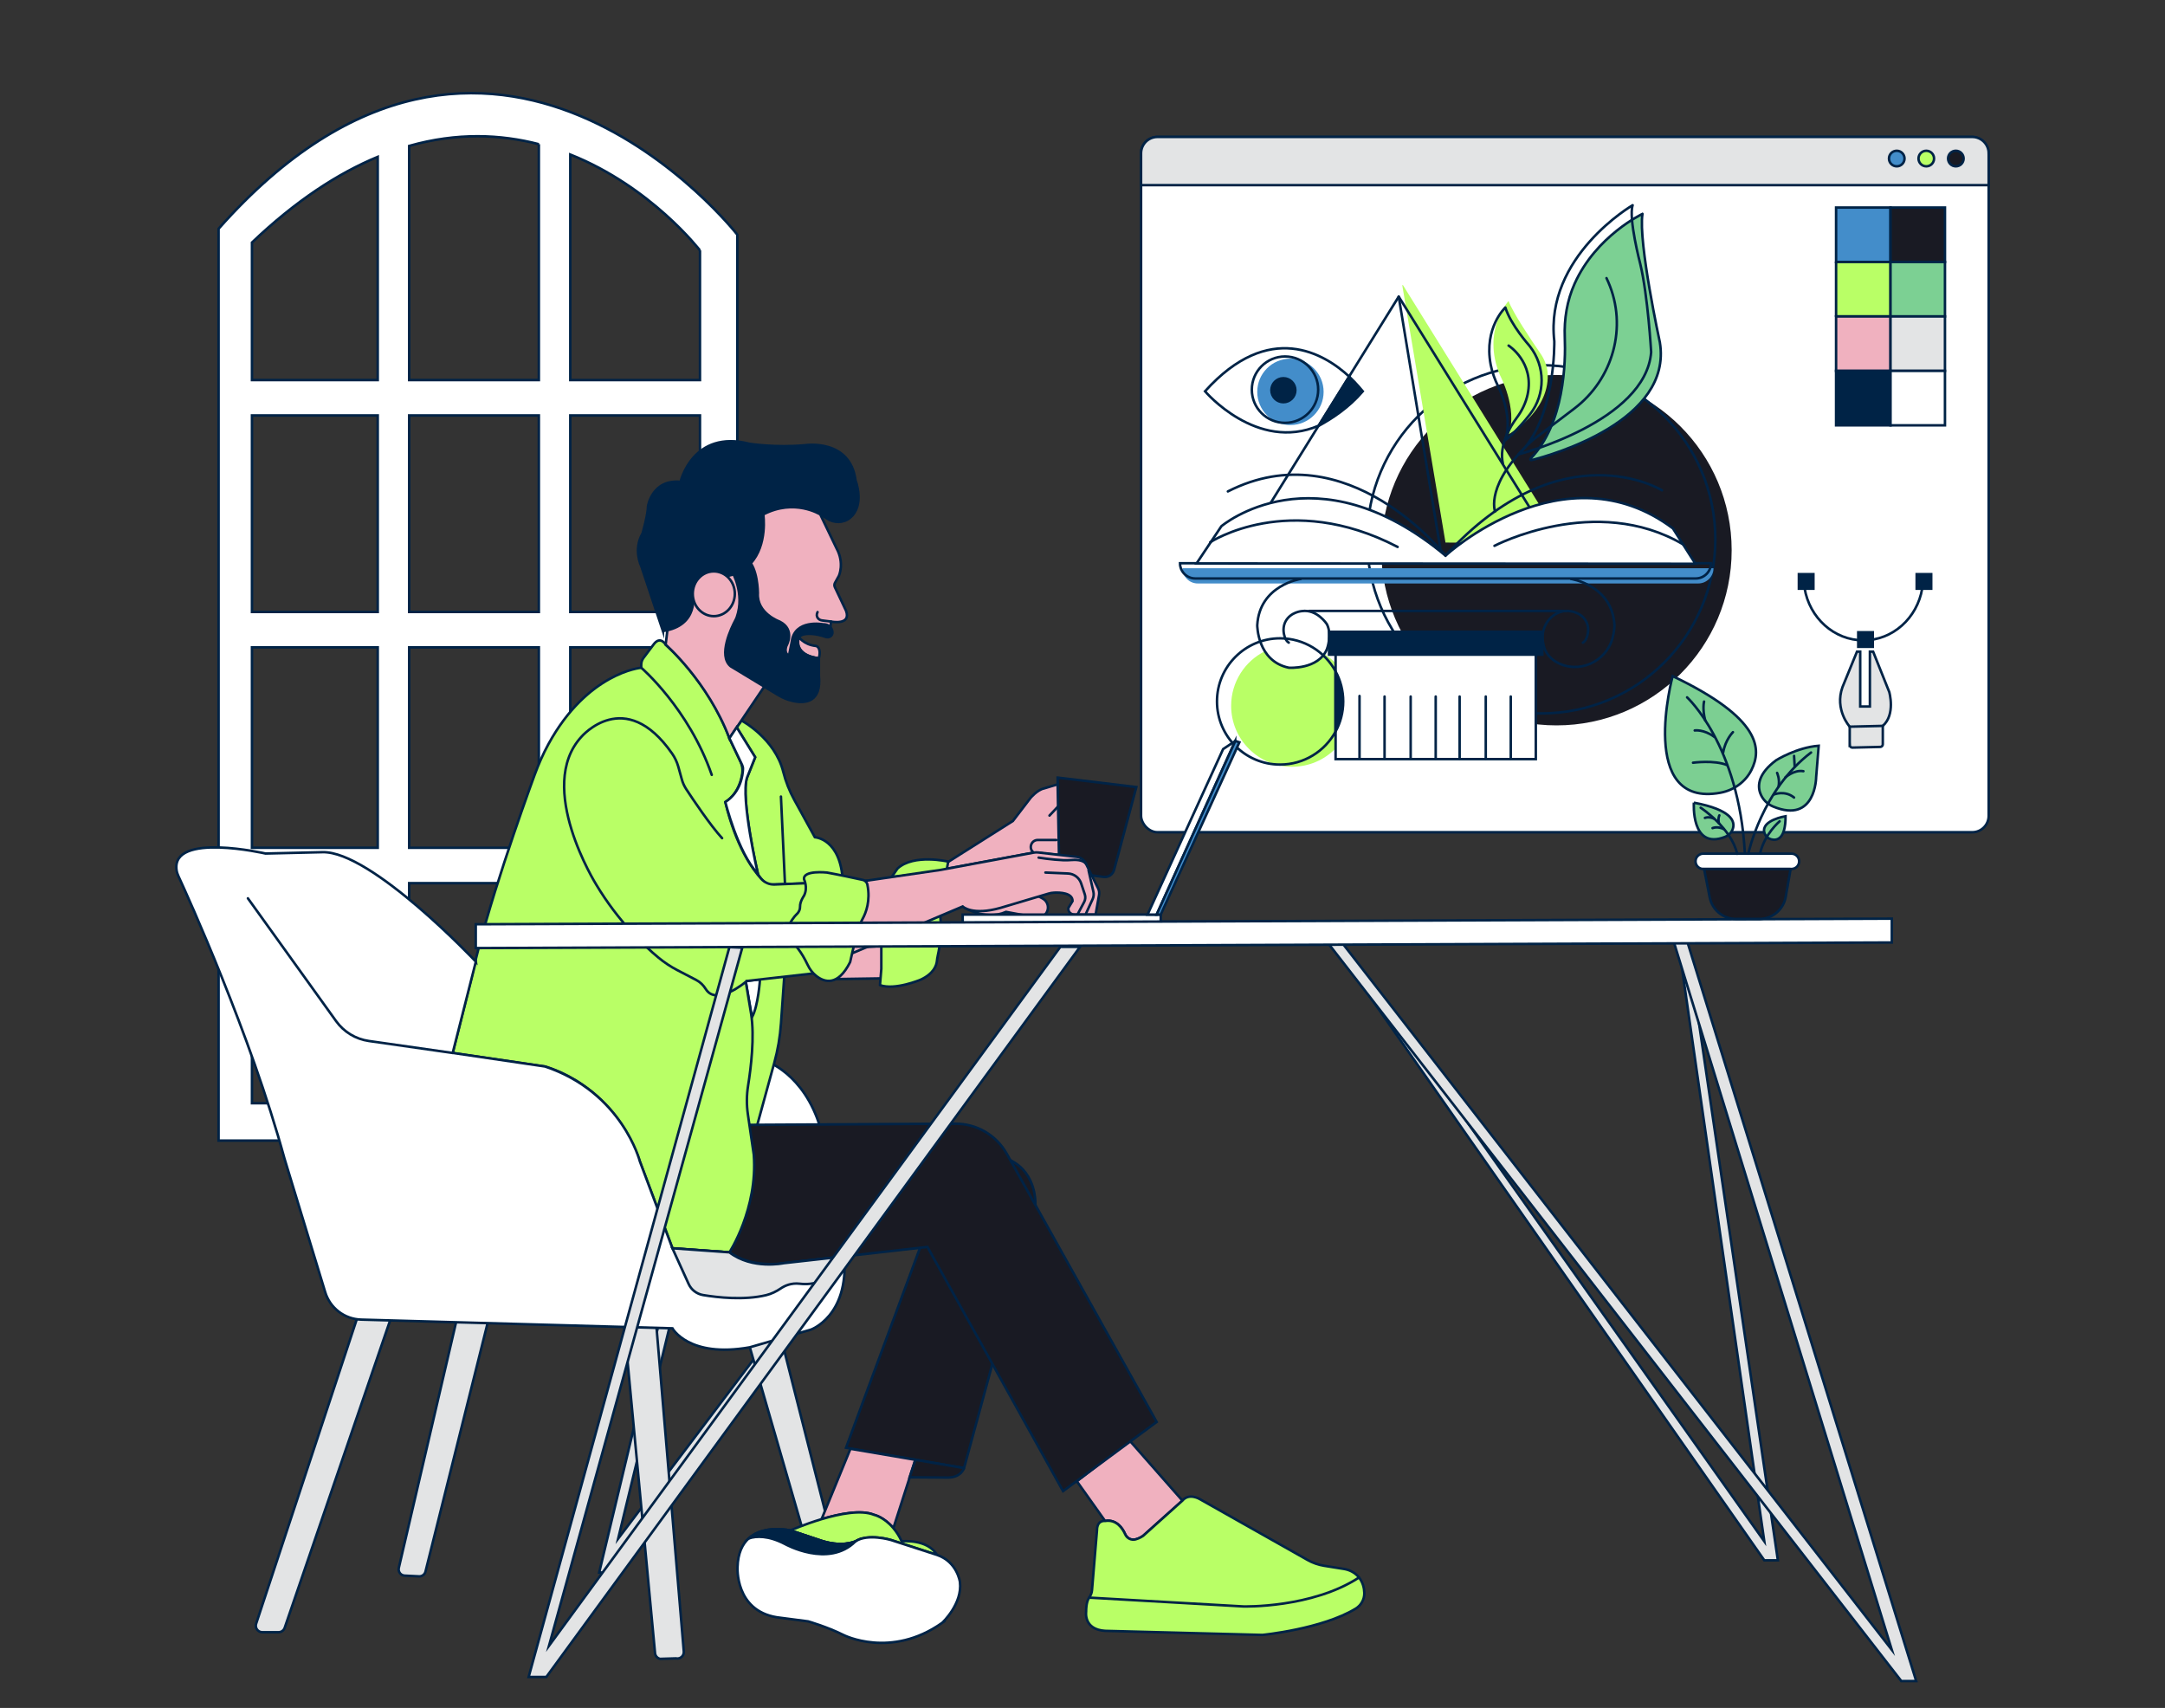 <?xml version="1.0" encoding="UTF-8"?>
<svg xmlns="http://www.w3.org/2000/svg" id="a" width="865.76" height="682.89" viewBox="0 0 865.76 682.89">
  <rect x="0" y="0" width="865.76" height="682.89" fill="#333333" stroke="none"/>
  <path d="m87.41,91.47v364.57h207.43V93.83s-98.21-125.71-207.43-2.36Zm192.5,8.64v51.86h-51.86V61.78c32.37,12.89,51.86,38.34,51.86,38.34Zm-116.29,238.86v-80.14h51.86v80.14h-51.86Zm51.86,14.14v88h-51.86v-88h51.86Zm-64.43-108.43h-50.29v-78.57h50.29v78.57Zm12.57-78.57h51.86v78.57h-51.86v-78.57Zm-12.57,92.71v80.14h-50.29v-80.14h50.29Zm77,0h51.86v80.14h-51.86v-80.14Zm0-14.14v-78.57h51.86v78.57h-51.86Zm-12.57-187.04v94.32h-51.86V58.34c19.17-5.43,36.62-4.65,51.86-.69Zm-64.43,5.07v89.25h-50.29v-55c17.6-16.78,34.45-27.69,50.29-34.25Zm-50.29,290.39h50.29v88h-50.29v-88Zm127.29,88v-88h51.86v88h-51.86Z" fill="#fff" stroke="#002346" stroke-miterlimit="10"></path>
  <rect x="456.3" y="54.75" width="338.95" height="278" rx="6.56" ry="6.56" fill="#fff" stroke="#002346" stroke-miterlimit="10"></rect>
  <circle cx="622.42" cy="219.98" r="70.05" fill="#191A23"></circle>
  <circle cx="616.33" cy="215.63" r="69.62" fill="none" stroke="#002346" stroke-linecap="round" stroke-linejoin="round"></circle>
  <path d="m517.99,266.97c-8.7.44-12.1-6.62-12.1-6.62-8.04,3.98-13.57,12.27-13.57,21.85,0,13.46,10.91,24.37,24.37,24.37s24.37-10.91,24.37-24.37c0-8.74-4.6-16.4-11.51-20.7,0,0-1.98,4.6-11.55,5.47Z" fill="#B9FF66"></path>
  <path d="m534.09,268.43v24.06c-4.27,7.87-12.61,13.21-22.19,13.21-13.94,0-25.24-11.3-25.24-25.24s11.3-25.24,25.24-25.24c9.58,0,17.92,5.34,22.19,13.21Z" fill="none" stroke="#002346" stroke-linecap="round" stroke-linejoin="round"></path>
  <rect x="534.09" y="260.88" width="80.06" height="42.64" fill="#fff" stroke="#002346" stroke-miterlimit="10"></rect>
  <line x1="543.66" y1="278.28" x2="543.66" y2="303.08" fill="none" stroke="#002346" stroke-linecap="round" stroke-linejoin="round"></line>
  <line x1="553.67" y1="278.5" x2="553.67" y2="303.3" fill="none" stroke="#002346" stroke-linecap="round" stroke-linejoin="round"></line>
  <line x1="564.11" y1="278.5" x2="564.11" y2="303.3" fill="none" stroke="#002346" stroke-linecap="round" stroke-linejoin="round"></line>
  <line x1="574.12" y1="278.5" x2="574.12" y2="303.3" fill="none" stroke="#002346" stroke-linecap="round" stroke-linejoin="round"></line>
  <line x1="594.14" y1="278.5" x2="594.14" y2="303.3" fill="none" stroke="#002346" stroke-linecap="round" stroke-linejoin="round"></line>
  <line x1="583.69" y1="278.5" x2="583.69" y2="303.3" fill="none" stroke="#002346" stroke-linecap="round" stroke-linejoin="round"></line>
  <line x1="604.14" y1="278.5" x2="604.14" y2="303.3" fill="none" stroke="#002346" stroke-linecap="round" stroke-linejoin="round"></line>
  <path d="m537.14,280.46c0,4.36-1.11,8.45-3.05,12.03v-24.06c1.94,3.58,3.05,7.68,3.05,12.03Z" fill="#002346" stroke="#002346" stroke-miterlimit="10"></path>
  <path d="m795.25,61.31v12.72h-338.95v-12.72c0-3.63,2.94-6.56,6.56-6.56h325.83c3.63,0,6.56,2.94,6.56,6.56Z" fill="#e3e4e5" stroke="#002346" stroke-miterlimit="10"></path>
  <circle cx="758.49" cy="63.39" r="3.11" fill="#438dca" stroke="#002346" stroke-miterlimit="10"></circle>
  <circle cx="770.3" cy="63.39" r="3.11" fill="#B9FF66" stroke="#002346" stroke-linecap="round" stroke-linejoin="round"></circle>
  <circle cx="782.12" cy="63.39" r="3.11" fill="#191A23" stroke="#002346" stroke-miterlimit="10"></circle>
  <rect x="734.23" y="82.98" width="21.77" height="21.77" fill="#438dca" stroke="#002346" stroke-miterlimit="10"></rect>
  <rect x="756" y="82.98" width="21.77" height="21.77" fill="#191A23" stroke="#002346" stroke-miterlimit="10"></rect>
  <rect x="734.23" y="104.75" width="21.77" height="21.77" fill="#B9FF66" stroke="#002346" stroke-linecap="round" stroke-linejoin="round"></rect>
  <rect x="756" y="104.75" width="21.77" height="21.77" fill="#7cd093" stroke="#002346" stroke-miterlimit="10"></rect>
  <rect x="734.23" y="126.52" width="21.77" height="21.77" fill="#f0b1bf" stroke="#002346" stroke-miterlimit="10"></rect>
  <rect x="756" y="126.52" width="21.77" height="21.77" fill="#e3e4e5" stroke="#002346" stroke-miterlimit="10"></rect>
  <rect x="734.23" y="148.29" width="21.77" height="21.77" fill="#002346" stroke="#002346" stroke-miterlimit="10"></rect>
  <rect x="756" y="148.29" width="21.77" height="21.77" fill="#fff" stroke="#002346" stroke-miterlimit="10"></rect>
  <path d="m472.87,227.2h212.33c0,3.36-2.73,6.09-6.09,6.09h-200.15c-3.36,0-6.09-2.73-6.09-6.09h0Z" fill="#438dca"></path>
  <path d="m578.04,216.93l-17.27-102.78c-.03-.17.19-.25.28-.11l54.43,87.63s-18.3,4.82-30.91,15.29l-6.53-.03Z" fill="#B9FF66"></path>
  <path d="m603.27,120.34s-10.88,11.75-3.48,29.59c0,0,7.15,13.36,3.57,23.65,0,0,15.97-8.69,15.56-23.78-.08-3.01-1.15-5.91-2.86-8.39-3.65-5.3-11.16-16.49-12.8-21.06Z" fill="#B9FF66"></path>
  <path d="m656.79,85.53s-18.54,8.73-27.13,27.91c-3.02,6.73-4.22,14.13-3.92,21.5.39,9.77-.12,34.44-13.69,48.43-.26.27-.02.71.34.62,8.52-2.16,56.52-15.78,51.37-47.11,0,0-8.7-40.03-6.96-51.34Z" fill="#7cd093" stroke="#002346" stroke-miterlimit="10"></path>
  <path d="m527.24,170.32c5.3-2.89,12.05-7.25,17.73-13.86,0,0-2.4-2.97-5.46-5.91l-12.31,19.72s.01.07.04.05Z" fill="#002346" stroke="#002346" stroke-miterlimit="10"></path>
  <path d="m527.34,170.19c-24.79,10.67-45.46-13.74-45.46-13.74,25.71-28.6,47.86-14.95,57.68-5.86l-12.22,19.6Z" fill="#fff" stroke="#002346" stroke-miterlimit="10"></path>
  <circle cx="516.03" cy="156.67" r="13.27" fill="#438dca"></circle>
  <circle cx="513.21" cy="156.02" r="4.79" fill="#002346" stroke="#002346" stroke-miterlimit="10"></circle>
  <rect x="531.48" y="252.61" width="85.28" height="9.14" fill="#002346" stroke="#002346" stroke-miterlimit="10"></rect>
  <path d="m520.15,231.48s-16.52,2.42-17.39,18.52c0,0,0,14.36,12.62,16.97,0,0,11.75.87,15.23-7.4,0,0,2.18-5.66,0-10.01,0,0-3.92-6.09-10.01-5.22,0,0-4.44.3-6.49,4.06-.87,1.61-1.03,3.49-.63,5.28.28,1.24.82,2.63,1.89,3.27" fill="none" stroke="#002346" stroke-linecap="round" stroke-linejoin="round"></path>
  <path d="m628.22,231.48s16.52,2.42,17.39,18.52c0,0,0,2.29-.8,5.2-2.64,9.59-13.76,14.47-22.39,9.52-1.93-1.1-3.64-2.74-4.66-5.15,0,0-.47-1.22-.75-2.95-.77-4.71,1.58-9.53,5.91-11.53,1.39-.64,3.02-1.01,4.85-.74,0,0,4.8.32,6.71,4.52.66,1.44.76,3.07.44,4.62-.26,1.29-.8,2.79-1.94,3.47" fill="none" stroke="#002346" stroke-linecap="round" stroke-linejoin="round"></path>
  <line x1="523.53" y1="244.27" x2="626.33" y2="244.27" fill="none" stroke="#002346" stroke-linecap="round" stroke-linejoin="round"></line>
  <polygon points="676.78 391.18 710.95 623.86 705.52 623.86 544.01 393.06 556.37 405.82 705.52 616.27 672.44 385.9 676.78 391.18" fill="#e3e4e5" stroke="#002346" stroke-miterlimit="10"></polygon>
  <polygon points="304.65 378.49 247.2 615.19 366.68 457.09 245.03 628.75 239.61 628.75 299.56 378.61 304.65 378.49" fill="#e3e4e5" stroke="#002346" stroke-miterlimit="10"></polygon>
  <path d="m422.94,310.9l.5,34.28c.03,1.81,1.38,3.32,3.17,3.55l14.71,1.89c1.9.24,3.69-.95,4.19-2.81l8.9-33.11-31.46-3.8Z" fill="#191A23" stroke="#002346" stroke-miterlimit="10"></path>
  <path d="m378.46,345.07l26.58-16.81,7.05-9.22s2.71-3.25,5.42-3.8l5.42-1.63.54,28.2-10.09-.92-37.1,6.89,2.17-2.71Z" fill="#f0b1bf" stroke="#002346" stroke-miterlimit="10"></path>
  <path d="m413.39,340.9s-.02-.01-.05-.03c-2.17-1.57-1.03-5.01,1.65-5.01h7.4" fill="none" stroke="#002346" stroke-linecap="round" stroke-linejoin="round"></path>
  <path d="m384.97,362.43s8.68,5.97,17.36,2.17l11.95,2.21c1.63.3,3.27-.42,4.16-1.81h0c1.26-1.98.58-4.61-1.48-5.74l-2.16-1.18-20.07-1.63-9.76,5.97Z" fill="#f0b1bf" stroke="#002346" stroke-miterlimit="10"></path>
  <path d="m379.19,344.49s-13.75-3.21-20.26,2.75l-2.38,3.44,21.91-2.35.73-3.84Z" fill="#B9FF66" stroke="#002346" stroke-linecap="round" stroke-linejoin="round"></path>
  <path d="m430.62,592.25l11.3,15.88s5.11-1.39,8.02,5.28c.65,1.49,2.18,2.44,3.78,2.17.97-.16,2.11-.58,3.38-1.49l15.73-14.1-21.13-24.04-21.09,16.3Z" fill="#f0b1bf" stroke="#002346" stroke-miterlimit="10"></path>
  <path d="m441.92,608.13s-3.25-.54-3.25,3.8l-1.99,23.9c-.09,1.07-.51,2.07-1.13,2.94-.58.82-1.22,2.47-1.22,5.7,0,0-1.08,7.05,7.59,7.59l62.92,1.63s23.85-2.34,37.25-10.49c2.21-1.34,3.56-3.74,3.48-6.33-.05-1.9-.55-4.15-2.12-6.14-1.47-1.87-3.66-3.04-6.01-3.41l-7.91-1.27c-2.34-.37-4.6-1.16-6.66-2.33l-42.98-24.27s-4.34-2.71-7.05.54l-15.73,14.1s-1.35.96-3.02,1.4c-1.67.43-3.41-.41-4.11-1.98-1.03-2.32-3.47-6.15-8.06-5.38Z" fill="#B9FF66" stroke="#002346" stroke-linecap="round" stroke-linejoin="round"></path>
  <path d="m435.55,638.78l61.7,3.53s27.32.73,46.2-11.57" fill="none" stroke="#002346" stroke-linecap="round" stroke-linejoin="round"></path>
  <path d="m144.15,522.98l-41.72,126.22c-.56,1.68.7,3.41,2.47,3.41h6.48c1.11,0,2.1-.71,2.46-1.76l43.87-127.88h-13.56Z" fill="#e3e4e5" stroke="#002346" stroke-miterlimit="10"></path>
  <path d="m261.84,522.54l11.6,137.75c.17,1.76-1.44,3.17-3.16,2.78l-6.32.19c-1.08-.25-1.89-1.15-2.01-2.26l-13.33-141.47,13.22,3.01Z" fill="#e3e4e5" stroke="#002346" stroke-miterlimit="10"></path>
  <path d="m183.2,525.15l-23.72,101.74c-.36,1.53.76,3.01,2.33,3.09l5.77.29c1.2.06,2.28-.74,2.57-1.91l26.62-106.47-13.56,3.25Z" fill="#e3e4e5" stroke="#002346" stroke-miterlimit="10"></path>
  <path d="m297.65,531.11l27.23,93.97c.26.88,1.06,1.49,1.98,1.49h6.11c1.34,0,2.33-1.27,2-2.57l-23.75-93.43-13.56.54Z" fill="#e3e4e5" stroke="#002346" stroke-miterlimit="10"></path>
  <path d="m369.24,495.32l-30.92,83.53,47.19,8.14,28.52-104.79s1.03-12.82-9.95-18.29l-34.85,31.42Z" fill="#191A23" stroke="#002346" stroke-miterlimit="10"></path>
  <path d="m306.32,424.26s15.19,4.88,21.7,26.58l-32.54.54,10.85-27.12Z" fill="#fff" stroke="#002346" stroke-miterlimit="10"></path>
  <path d="m313.56,391.26l-1.25,17.93c-.37,5.34-1.27,10.63-2.69,15.79l-7.09,25.86-10.31-1.08-.54-37.43.54-26.58,21.7,1.63-.36,3.87Z" fill="#B9FF66" stroke="#002346" stroke-linecap="round" stroke-linejoin="round"></path>
  <path d="m298.19,392.26l5.73-.71s-.7,10.69-3.21,15.19l-2.51-14.48Z" fill="#fff" stroke="#002346" stroke-miterlimit="10"></path>
  <path d="m297.65,449.76l84.34-.47c8.53-.05,16.42,4.55,20.59,12l59.96,107.25-37.43,27.66-54.24-97.63-57.49,6.51s-12.48,2.17-21.7-4.34l5.97-50.98Z" fill="#191A23" stroke="#002346" stroke-miterlimit="10"></path>
  <path d="m296.56,288.12s13.34,7.11,16.67,20.53c.97,3.91,2.48,7.67,4.42,11.2l8.2,14.91s10.43.5,11.18,17.88l-30.17,1.11s-2.71-2.17-3.8-4.34c0,0-7.05-30.92-4.34-38.51l3.25-8.14-7.4-11.97,1.97-2.67Z" fill="#B9FF66" stroke="#002346" stroke-linecap="round" stroke-linejoin="round"></path>
  <line x1="313.92" y1="353.75" x2="312.29" y2="318.5" fill="none" stroke="#002346" stroke-linecap="round" stroke-linejoin="round"></line>
  <path d="m266.19,257.75s-2.17-3.8-4.88,0l-3.97,5.29c-.59.79-.92,1.76-.92,2.75v1.19s-21.42,1.82-37.11,30.54c-2.15,3.94-3.96,8.06-5.51,12.28-4.59,12.53-19.27,53.55-25.19,80.85l-7.59,30.37,36.88,5.42s27.12,6.51,37.97,37.97l13.02,34.71,22.78,1.63s11.39-17.36,9.76-39.05l-2.36-16.14c-.56-3.81-.53-7.68.08-11.48,1.13-7.04,2.68-19.55,1.2-28.79l-2.17-13.02,47.73-5.42.54-34.71-36.69,1.51c-2.04.08-4-.75-5.36-2.26-3.55-3.94-10.16-13.17-14.35-30.7,0,0,5.38-2.69,6.77-11.34.26-1.65,0-3.34-.71-4.85l-4.43-9.3s-6.51-20.07-25.49-37.43Z" fill="#B9FF66" stroke="#002346" stroke-linecap="round" stroke-linejoin="round"></path>
  <polygon points="334.61 391.46 352.97 391.18 352.97 378.16 337.24 379.24 334.61 391.46" fill="#f0b1bf" stroke="#002346" stroke-miterlimit="10"></polygon>
  <path d="m375.75,364.6s1.49,7.47-.77,17.63c-.16.71-.26,1.44-.34,2.16-.18,1.53-1.19,4.88-6.48,7.32,0,0-10.31,4.34-16.27,2.17l.54-6.51v-8.68l-1.63-7.59,24.95-6.51Z" fill="#B9FF66" stroke="#002346" stroke-linecap="round" stroke-linejoin="round"></path>
  <path d="m266.89,251.9l-.7,5.85s16.81,14.64,25.49,37.43l14.64-21.7-10.85-46.65-8.14,1.08-11.93,11.39-8.52,12.59Z" fill="#f0b1bf" stroke="#002346" stroke-miterlimit="10"></path>
  <path d="m265.1,252.32l-8.68-26.03s-3.25-6.51.54-13.02c0,0,2.17-7.59,2.17-10.85,0,0,1.63-10.85,13.02-9.76,0,0,4.88-21.15,27.66-15.19,0,0,10.31,1.63,22.24.54,0,0,17.9-2.71,20.07,14.1,0,0,3.86,9.95-2.23,14.93-2.66,2.17-6.47,2.16-9.29.2-4.38-3.03-13.53-7.3-25.36-1.58,0,0,3.35,21.18-14.6,24.69l-13.61,7.04s2.71,12.75-11.93,14.92Z" fill="#002346" stroke="#002346" stroke-miterlimit="10"></path>
  <path d="m291.68,295.17l5.07,10.64c.25.53.38,1.11.36,1.69-.09,2.47-.93,9.23-7.05,13.16,0,0,4.88,20.07,13.02,28.75,0,0-7.05-30.37-4.34-38.51l3.25-8.14-7.4-11.97-2.91,4.38Z" fill="#fff" stroke="#002346" stroke-miterlimit="10"></path>
  <path d="m376.29,347.79l37.1-6.89c.58-.11,1.16-.13,1.75-.06l15.38,1.76c1.68.19,3.13,1.27,3.79,2.83l4.81,9.76c.41.83.54,1.77.38,2.67l-1.38,7.82h-8.39c-.76,0-1.51-.3-2-.88-.76-.92-.46-1.83-.46-1.83l1.63-2.71c0-3.28-4.97-3.46-7.38-3.35-.76.03-1.51.16-2.25.38l-19.12,5.68c-11.39,3.25-15.19-.54-15.19-.54l-46.1,19.53,7.59-29.83,29.83-4.34Z" fill="#f0b1bf" stroke="#002346" stroke-miterlimit="10"></path>
  <path d="m418.06,348.87l9.02.38c2.41.1,4.5,1.68,5.26,3.96l1.46,4.37c.34,1.02.25,2.13-.26,3.08l-2.58,4.83" fill="none" stroke="#002346" stroke-linecap="round" stroke-linejoin="round"></path>
  <path d="m434.33,365.14l2.6-5.64c.42-.92.53-1.95.31-2.94l-1.94-8.59" fill="none" stroke="#002346" stroke-linecap="round" stroke-linejoin="round"></path>
  <path d="m415.34,342.9s5.07.84,9.99,1.04c.98.04,1.96,0,2.94-.08,1.64-.14,4.84-.17,6.04,1.56" fill="none" stroke="#002346" stroke-linecap="round" stroke-linejoin="round"></path>
  <line x1="423.29" y1="322.25" x2="419.68" y2="326.09" fill="none" stroke="#002346" stroke-linecap="round" stroke-linejoin="round"></line>
  <rect x="384.97" y="365.68" width="79.19" height="3.8" fill="#fff" stroke="#002346" stroke-miterlimit="10"></rect>
  <path d="m493.93,296.39l-31.4,69.29h-3.64l30.22-66.17,4.76-3.17s.08.01.06.05Z" fill="#fff" stroke="#002346" stroke-miterlimit="10"></path>
  <polygon points="464.16 365.68 462.53 365.68 493.99 296.26 495.62 296.8 464.16 365.68" fill="#438dca" stroke="#002346" stroke-miterlimit="10"></polygon>
  <path d="m366.04,583.68l-8.79,27.32c-3.8-4.52-7.76-5.33-7.76-5.33-5.11-2.1-13.74-.41-20.95,1.74l11.54-28.14,25.95,4.41Z" fill="#f0b1bf" stroke="#002346" stroke-miterlimit="10"></path>
  <path d="m374.66,621.69l-18.44-5.97s-8.68-2.71-14.1.54c0,0-5.97,2.71-14.64-.54l-11.39-3.8s5.58-2.47,12.45-4.52c7.21-2.15,15.83-3.84,20.95-1.74,0,0,3.95.81,7.76,5.33,1.16,1.38,2.31,3.11,3.32,5.27,0,0,10.31-1.08,14.1,5.42Z" fill="#B9FF66" stroke="#002346" stroke-linecap="round" stroke-linejoin="round"></path>
  <path d="m376.83,648.81c-20.61,14.64-39.59,4.88-39.59,4.88-6.51-3.25-14.1-5.42-14.1-5.42l-12.48-1.63c-16.81-2.71-15.73-20.07-15.73-20.07.16-5.61,1.97-9.2,4.47-11.48,6.21-5.65,16.68-3.17,16.68-3.17l11.39,3.8c9.04,3.19,14.43.65,14.64.55h0c4.88-3.26,14.1-.55,14.1-.55l18.44,5.97c8.14,2.71,9.22,10.85,9.22,10.85,1.08,8.68-7.05,16.27-7.05,16.27Z" fill="#fff" stroke="#002346" stroke-miterlimit="10"></path>
  <path d="m342.12,616.28c-10.85,10.84-28.2,1.08-28.2,1.08-6.67-3.48-11.48-3.24-14.51-2.26,6.21-5.65,16.68-3.17,16.68-3.17l11.39,3.8c9.04,3.19,14.43.65,14.64.55Z" fill="#002346" stroke="#002346" stroke-miterlimit="10"></path>
  <path d="m190.29,384.49s-41.81-44.3-61.33-43.76l-22.78.54s-37.67-8.65-35.58,6.59c.12.86.39,1.69.76,2.47,3.59,7.77,28.84,63.17,42.42,112.98l16.27,53.34c1.94,6.37,7.74,10.79,14.39,10.97l124.46,3.48s6.51,11.93,30.92,7.59l24.41-7.05s15.29-5.36,13.34-29.26l-24.19,2.68s-12.48,2.71-21.7-4.34l-22.78-1.63-13.02-34.71s-7.05-27.66-37.97-37.97l-36.88-5.42,9.26-36.51Z" fill="#fff" stroke="#002346" stroke-miterlimit="10"></path>
  <path d="m181.03,421.01l-33.53-4.79c-5.26-.75-9.99-3.62-13.09-7.93l-35.28-49.11" fill="none" stroke="#002346" stroke-linecap="round" stroke-linejoin="round"></path>
  <path d="m268.9,499.11l6.47,14.24c1.08,2.37,3.26,4.04,5.82,4.46,5.73.95,16.35,2.16,25.19.03,2.11-.51,4.07-1.48,5.87-2.7,1.54-1.05,4.14-2.27,7.56-1.87,2.74.32,5.53.09,8.08-.97,3.45-1.43,7.31-4.25,8.2-9.78l-22.72,2.54s-12.48,2.71-21.7-4.34l-22.78-1.63Z" fill="#e3e4e5" stroke="#002346" stroke-miterlimit="10"></path>
  <path d="m385.51,586.98s-1.08,3.8-6.51,3.8l-15.25-.11,2.29-6.99,19.48,3.3Z" fill="#191A23" stroke="#002346" stroke-miterlimit="10"></path>
  <path d="m319.34,255.04c.16-.75,1.63,2.71,7.05,3.25,0,0,2.17.54,1.08,4.88,0,0-9.76-.54-8.14-8.14Z" fill="#f0b1bf" stroke="#002346" stroke-miterlimit="10"></path>
  <path d="m332.07,250.58l.28-2.05s8.14,1.63,5.97-4.34l-4.48-9.45c-.25-.54-.23-1.16.05-1.68l1.58-2.84s2.3-5.01-.95-10.98l-6.51-13.56s-10.31-6.51-22.78,0c0,0,1.82,12.09-5.06,19.61l-.91,17.82,11.39,21.7,7.05-1.08s-2.71-10.85,5.97-12.48l6.51,1.08,1.89-1.75Z" fill="#f0b1bf" stroke="#002346" stroke-miterlimit="10"></path>
  <path d="m332.36,248.53l-3.65-.46c-.71-.09-1.38-.46-1.76-1.07-.34-.54-.51-1.29-.02-2.27" fill="none" stroke="#002346" stroke-linecap="round" stroke-linejoin="round"></path>
  <polygon points="529.79 375.45 760.31 672.14 766.27 672.14 674.07 374.36 668.64 374.36 756.51 659.66 534.67 374.36 529.79 375.45" fill="#e3e4e5" stroke="#002346" stroke-miterlimit="10"></polygon>
  <ellipse cx="285.44" cy="237.41" rx="8.41" ry="8.95" fill="#f0b1bf" stroke="#002346" stroke-miterlimit="10"></ellipse>
  <path d="m292.76,228.46s5.16,8.77,1.89,18.25c-.16.46-.37.9-.6,1.33-1.47,2.75-7.07,14.1-1.84,18.38l18.89,11.43c1.93,1.17,4.03,2.04,6.24,2.49,4.68.95,11.19.46,10.13-10.12v-7.05s-8.74-.46-8.43-6.89c.06-1.22.92-2.27,2.11-2.57,1.68-.42,4.62-.57,9.17.98,1.23.42,2.55-.47,2.57-1.77,0-.02,0-.04,0-.06,0,0,0-3.25-3.8-3.25,0,0-11.39-2.17-12.48,7.05l-1.08,5.42s-2.17-.54-1.08-3.8c0,0,3.8-6.51-2.71-9.76,0,0-9.22-3.25-8.68-11.39,0,0,0-10.31-4.34-13.56l-5.97,4.88Z" fill="#002346" stroke="#002346" stroke-miterlimit="10"></path>
  <path d="m256.42,266.97s18.98,16.27,28.2,42.85" fill="none" stroke="#002346" stroke-linecap="round" stroke-linejoin="round"></path>
  <path d="m318.67,365.43c-1.11,1.09-2.56,2.94-3.75,5.89-.64,1.59-.23,3.42,1.06,4.55,1.8,1.58,4.49,4.59,6.97,9.86.81,1.74,1.97,3.31,3.48,4.49,3.17,2.49,8.58,4.34,13.53-5.56,0,0,1.59-7.57,3.42-13.49.43-1.38.98-2.72,1.67-3.99,1.16-2.14,3.13-6.99,1.81-13.47-.2-.97-.96-1.71-1.93-1.92-2.99-.65-9.67-2.09-14.18-2.91,0,0-9.76-1.08-9.22,2.71,0,0,1.63,3.25,0,6.51,0,0-1.67,2.34-1.6,4.4.04,1.1-.45,2.16-1.23,2.93Z" fill="#B9FF66" stroke="#002346" stroke-linecap="round" stroke-linejoin="round"></path>
  <path d="m298.18,392.61s-11.63,9.87-15.97,2.82c-.93-1.5-2.2-2.77-3.76-3.58l-7.53-3.92c-2.7-1.4-5.24-3.09-7.59-5.03-5.73-4.74-16.05-14.46-24.88-29.17,0,0-24.41-39.05-5.97-59.12,0,0,17.41-20.48,36.31,6.72,1.09,1.56,1.9,3.3,2.43,5.13.41,1.42.93,3.25,1.41,5.07.37,1.41.97,2.74,1.76,3.96,2.77,4.22,9.61,14.43,14.37,19.64" fill="#B9FF66" stroke="#002346" stroke-linecap="round" stroke-linejoin="round"></path>
  <polygon points="291.68 378.7 211.4 670.51 218.46 670.51 431.89 378.59 424.02 378.59 219.54 658.03 296.83 378.9 291.68 378.7" fill="#e3e4e5" stroke="#002346" stroke-miterlimit="10"></polygon>
  <polygon points="756.51 376.83 190.25 379.07 190.25 369.55 756.51 367.31 756.51 376.83" fill="#fff" stroke="#002346" stroke-miterlimit="10"></polygon>
  <path d="m471.87,225.2h212.33c0,3.36-2.73,6.09-6.09,6.09h-200.15c-3.36,0-6.09-2.73-6.09-6.09h0Z" fill="none" stroke="#002346" stroke-miterlimit="10"></path>
  <circle cx="513.86" cy="155.8" r="13.27" fill="none" stroke="#002346" stroke-linecap="round" stroke-linejoin="round"></circle>
  <polyline points="508.09 201.14 559.33 118.6 611.75 203" fill="none" stroke="#002346" stroke-linecap="round" stroke-linejoin="round"></polyline>
  <line x1="559.33" y1="118.6" x2="576.04" y2="219.79" fill="none" stroke="#002346" stroke-linecap="round" stroke-linejoin="round"></line>
  <path d="m478.5,225.27l9.91-14.86s37.42-31.76,89.63,11.75c0,0,47.43-43.51,90.94-10.88l8.99,14.13-199.46-.14Z" fill="#fff" stroke="#002346" stroke-miterlimit="10"></path>
  <path d="m483.94,216.81s31.44-20.76,74.95,1.87" fill="none" stroke="#002346" stroke-linecap="round" stroke-linejoin="round"></path>
  <path d="m597.62,218.24s40.43-21.16,75.47-.57" fill="none" stroke="#002346" stroke-linecap="round" stroke-linejoin="round"></path>
  <path d="m664.62,196.05s-40.03-24.8-86.59,26.11c0,0-39.16-50.04-87.02-25.67" fill="none" stroke="#002346" stroke-linecap="round" stroke-linejoin="round"></path>
  <path d="m603.27,138.18s10.37,6.6,7.61,19.54c-.73,3.4-2.29,6.57-4.37,9.36-2.55,3.42-7.19,10.91-5.51,18.34" fill="none" stroke="#002346" stroke-linecap="round" stroke-linejoin="round"></path>
  <path d="m601.97,122.95s-8.66,8-5.87,22.82c.57,3.04,1.65,5.96,3.01,8.75,1.91,3.9,5.5,12.96,2.86,21.52,0,0,4.66-3.68,9.92-10.48,6.16-7.95,6.1-19.13-.09-27.05-.08-.11-.17-.22-.26-.33,0,0-7.4-8.27-9.57-15.23Z" fill="none" stroke="#002346" stroke-linecap="round" stroke-linejoin="round"></path>
  <path d="m597.85,204.48s-4.15-11.05,14.99-28.45l16.7-12.67c15.53-11.78,21.36-32.68,13.6-50.57-.23-.53-.47-1.06-.72-1.59" fill="none" stroke="#002346" stroke-linecap="round" stroke-linejoin="round"></path>
  <path d="m652.88,82.05s-35.24,20.45-31.33,54.39c0,0,.61,31.22-14.27,45.2,0,0,50.82-13,53-40.85,0,0-1.31-22.63-4.35-35.24,0,0-4.79-18.27-3.05-23.5Z" fill="none" stroke="#002346" stroke-linecap="round" stroke-linejoin="round"></path>
  <path d="m739.68,297.89v-7.34s-6.13-6.78-2.9-15.81l5.81-14.2h1.29v21.94h3.87v-21.94h1.29l6.45,16.13s2.58,9.03-2.58,13.55v7.39c0,.56-.45,1.01-1,1.03l-11.17.27c-.58.01-1.05-.45-1.05-1.03Z" fill="#e3e4e5" stroke="#002346" stroke-miterlimit="10"></path>
  <line x1="739.68" y1="290.55" x2="752.91" y2="290.23" fill="none" stroke="#002346" stroke-linecap="round" stroke-linejoin="round"></line>
  <path d="m768.67,235.3c-1.99,11.78-11.76,20.73-23.51,20.73s-21.6-9.02-23.53-20.88" fill="none" stroke="#002346" stroke-linecap="round" stroke-linejoin="round"></path>
  <rect x="743.09" y="252.8" width="5.81" height="5.81" fill="#002346" stroke="#002346" stroke-miterlimit="10"></rect>
  <rect x="719.35" y="229.57" width="5.81" height="5.81" fill="#002346" stroke="#002346" stroke-miterlimit="10"></rect>
  <rect x="766.46" y="229.57" width="5.81" height="5.81" fill="#002346" stroke="#002346" stroke-miterlimit="10"></rect>
  <path d="m677.36,320.92s-1.3,18.95,12.34,13.74c1.53-.58,2.77-1.8,3.26-3.35.92-2.91-.47-7.53-15.6-10.38Z" fill="#7ccf92" stroke="#002346" stroke-miterlimit="10"></path>
  <path d="m714.03,326.35s-9.75,1.56-8.5,6.49c.35,1.36,1.45,2.41,2.81,2.76,2.22.57,5.69-.01,5.69-9.25Z" fill="#7ccf92" stroke="#002346" stroke-miterlimit="10"></path>
  <path d="m703.92,317.2c-1.17-3.21-.8-7.93,6.38-13.26,0,0,8.15-5.09,16.98-5.77l-1.02,12.56s-.14,18.75-17.15,11.77c-2.38-.98-4.3-2.88-5.18-5.3Z" fill="#7ccf92" stroke="#002346" stroke-miterlimit="10"></path>
  <path d="m719.46,344.39c0,.85-.34,1.61-.9,2.16-.55.55-1.32.89-2.16.89h-35.31c-1.69,0-3.06-1.36-3.06-3.06,0-.84.34-1.61.9-2.16.55-.55,1.32-.9,2.16-.9h35.31c1.69,0,3.06,1.37,3.06,3.06Z" fill="#fff" stroke="#002346" stroke-miterlimit="10"></path>
  <path d="m716.04,347.45l-1.94,11.11c-.9,5.13-5.35,8.87-10.56,8.87h-9.34c-5.12,0-9.52-3.62-10.51-8.64l-2.24-11.34h34.59Z" fill="#191A23" stroke="#002346" stroke-miterlimit="10"></path>
  <path d="m668.87,270.33s-14.27,52.8,19.1,46.63c5.34-.99,10.03-4.29,12.44-9.15,4.05-8.15,4.11-20.5-31.54-37.48Z" fill="#7ccf92" stroke="#002346" stroke-miterlimit="10"></path>
  <path d="m674.65,278.82s20.71,19.01,23.09,62.13" fill="none" stroke="#002346" stroke-linecap="round" stroke-linejoin="round"></path>
  <path d="m677.02,304.96s8.54-1.16,13.61.95" fill="none" stroke="#002346" stroke-linecap="round" stroke-linejoin="round"></path>
  <path d="m692.98,292.74s-3.05,3.01-3.9,8.12" fill="none" stroke="#002346" stroke-linecap="round" stroke-linejoin="round"></path>
  <path d="m677.7,292.06s3.54-.58,7.88,2.59" fill="none" stroke="#002346" stroke-linecap="round" stroke-linejoin="round"></path>
  <path d="m681.44,280.51s-.77,2.86.46,7.54" fill="none" stroke="#002346" stroke-linecap="round" stroke-linejoin="round"></path>
  <path d="m699.13,341.33s5.4-25.51,25.09-40.45" fill="none" stroke="#002346" stroke-linecap="round" stroke-linejoin="round"></path>
  <path d="m709.34,317.67s4.35-1.84,8.08,1.21" fill="none" stroke="#002346" stroke-linecap="round" stroke-linejoin="round"></path>
  <path d="m713.92,310.86s3.51-3.18,7.24-2.51" fill="none" stroke="#002346" stroke-linecap="round" stroke-linejoin="round"></path>
  <line x1="717.43" y1="302.24" x2="717.68" y2="306.52" fill="none" stroke="#002346" stroke-linecap="round" stroke-linejoin="round"></line>
  <path d="m710.64,309.03s1.17,2.44.58,5.47" fill="none" stroke="#002346" stroke-linecap="round" stroke-linejoin="round"></path>
  <path d="m680.08,322.95s12.21,7.99,14.59,18.42" fill="none" stroke="#002346" stroke-linecap="round" stroke-linejoin="round"></path>
  <path d="m684.83,331.1s1.98-.87,4.56.42" fill="none" stroke="#002346" stroke-linecap="round" stroke-linejoin="round"></path>
  <path d="m687.55,326.01s-.65,1.23-.16,3.16" fill="none" stroke="#002346" stroke-linecap="round" stroke-linejoin="round"></path>
  <path d="m681.78,327.03s1.36-.68,3.52.26" fill="none" stroke="#002346" stroke-linecap="round" stroke-linejoin="round"></path>
  <path d="m711.65,328.39s-6.11,5.09-7.81,12.9" fill="none" stroke="#002346" stroke-linecap="round" stroke-linejoin="round"></path>
</svg>
